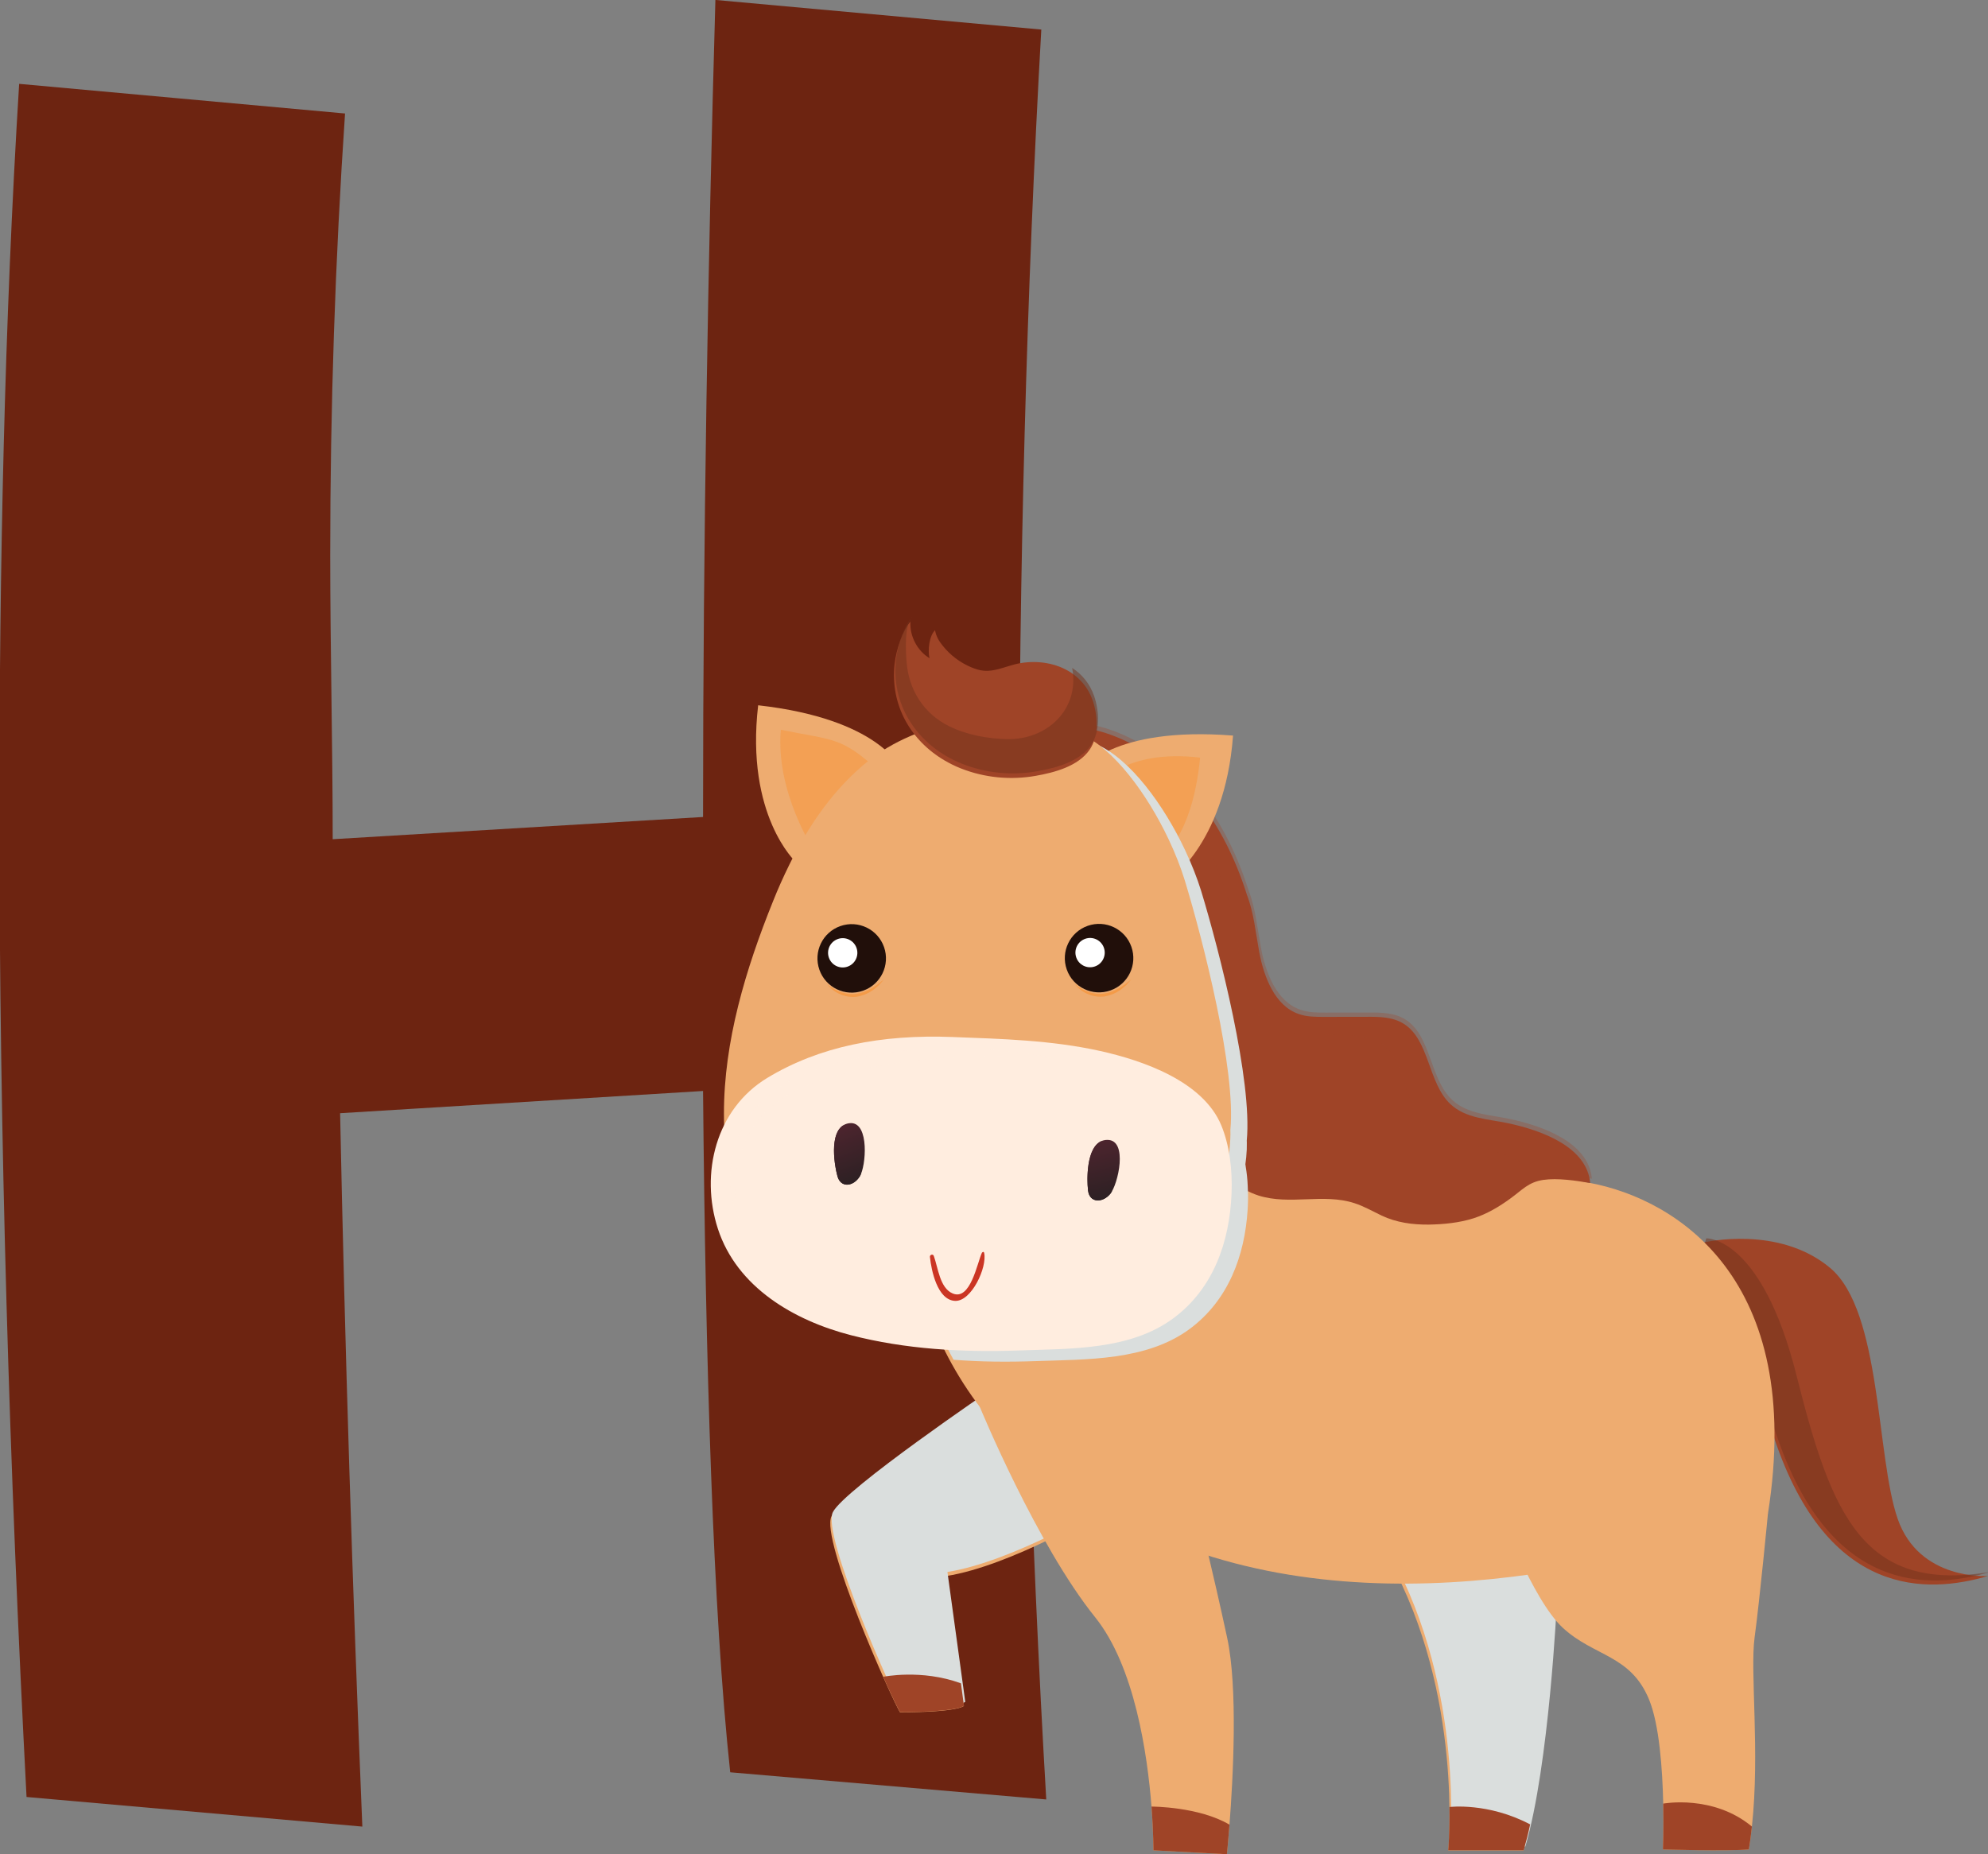 <?xml version="1.0" encoding="UTF-8" standalone="no"?>
<!-- Created with Inkscape (http://www.inkscape.org/) -->

<svg
   width="30.869mm"
   height="28.798mm"
   viewBox="0 0 30.869 28.798"
   version="1.1"
   id="svg44602"
   inkscape:version="1.1-rc (52f87abb86, 2021-05-02)"
   sodipodi:docname="h-horse.svg"
   xmlns:inkscape="http://www.inkscape.org/namespaces/inkscape"
   xmlns:sodipodi="http://sodipodi.sourceforge.net/DTD/sodipodi-0.dtd"
   xmlns="http://www.w3.org/2000/svg"
   xmlns:svg="http://www.w3.org/2000/svg">
  <rect x="0" y="0" width="30.869" height="28.798" fill="#808080" stroke="none"/>
  <sodipodi:namedview
     id="namedview44604"
     pagecolor="#ffffff"
     bordercolor="#666666"
     borderopacity="1.0"
     objecttolerance="10.0"
     gridtolerance="10.0"
     guidetolerance="10.0"
     inkscape:pageshadow="2"
     inkscape:pageopacity="0.0"
     inkscape:pagecheckerboard="0"
     inkscape:document-units="mm"
     showgrid="false"
     fit-margin-top="0"
     fit-margin-left="0"
     fit-margin-right="0"
     fit-margin-bottom="0"
     inkscape:zoom="0.94875842"
     inkscape:cx="170.74947"
     inkscape:cy="414.75258"
     inkscape:window-width="3840"
     inkscape:window-height="2066"
     inkscape:window-x="2869"
     inkscape:window-y="-11"
     inkscape:window-maximized="1"
     inkscape:current-layer="layer1" />
  <defs
     id="defs44599">
    <clipPath
       clipPathUnits="userSpaceOnUse"
       id="clipPath4496">
      <path
         d="m 122.74,296.771 h 12.905 V 281.716 H 122.74 Z"
         id="path4494" />
    </clipPath>
    <clipPath
       clipPathUnits="userSpaceOnUse"
       id="clipPath4512">
      <path
         d="m 82.434,319.147 h 4.327 v -5.391 h -4.327 z"
         id="path4510" />
    </clipPath>
    <clipPath
       clipPathUnits="userSpaceOnUse"
       id="clipPath4532">
      <path
         d="m 108.647,286.914 h 8.04 v -16.897 h -8.04 z"
         id="path4530" />
    </clipPath>
    <clipPath
       clipPathUnits="userSpaceOnUse"
       id="clipPath4552">
      <path
         d="M 84.692,290.156 H 96.698 V 276.101 H 84.692 Z"
         id="path4550" />
    </clipPath>
    <clipPath
       clipPathUnits="userSpaceOnUse"
       id="clipPath4576">
      <path
         d="M 96.034,319.378 H 118.134 V 299.391 H 96.034 Z"
         id="path4574" />
    </clipPath>
    <clipPath
       clipPathUnits="userSpaceOnUse"
       id="clipPath4596">
      <path
         d="m 96.411,317.984 h 4.49 v -4.897 h -4.49 z"
         id="path4594" />
    </clipPath>
    <clipPath
       clipPathUnits="userSpaceOnUse"
       id="clipPath4612">
      <path
         d="M 87.76,318.609 H 103.01 V 291.345 H 87.76 Z"
         id="path4610" />
    </clipPath>
    <linearGradient
       x1="0"
       y1="0"
       x2="1"
       y2="0"
       gradientUnits="userSpaceOnUse"
       gradientTransform="matrix(1.334,-3.295,-3.295,-1.334,84.899,301.922)"
       spreadMethod="pad"
       id="linearGradient4648">
      <stop
         style="stop-opacity:1;stop-color:#50252f"
         offset="0"
         id="stop4642" />
      <stop
         style="stop-opacity:1;stop-color:#50252f"
         offset="0.005"
         id="stop4644" />
      <stop
         style="stop-opacity:1;stop-color:#231f20"
         offset="1"
         id="stop4646" />
    </linearGradient>
    <clipPath
       clipPathUnits="userSpaceOnUse"
       id="clipPath4658">
      <path
         d="M 0,500 H 750 V 0 H 0 Z"
         id="path4656" />
    </clipPath>
    <clipPath
       clipPathUnits="userSpaceOnUse"
       id="clipPath4666">
      <path
         d="m 84.796,301.75 h 1.201 v -2.618 h -1.201 z"
         id="path4664" />
    </clipPath>
    <linearGradient
       x1="0"
       y1="0"
       x2="1"
       y2="0"
       gradientUnits="userSpaceOnUse"
       gradientTransform="matrix(1.241,-3.346,-3.346,-1.241,84.636,301.824)"
       spreadMethod="pad"
       id="linearGradient4678">
      <stop
         style="stop-opacity:1;stop-color:#50252f"
         offset="0"
         id="stop4672" />
      <stop
         style="stop-opacity:1;stop-color:#50252f"
         offset="0.005"
         id="stop4674" />
      <stop
         style="stop-opacity:1;stop-color:#231f20"
         offset="1"
         id="stop4676" />
    </linearGradient>
    <linearGradient
       x1="0"
       y1="0"
       x2="1"
       y2="0"
       gradientUnits="userSpaceOnUse"
       gradientTransform="matrix(0.825,-3.457,-3.457,-0.825,96.286,301.272)"
       spreadMethod="pad"
       id="linearGradient4712">
      <stop
         style="stop-opacity:1;stop-color:#50252f"
         offset="0"
         id="stop4706" />
      <stop
         style="stop-opacity:1;stop-color:#50252f"
         offset="0.005"
         id="stop4708" />
      <stop
         style="stop-opacity:1;stop-color:#231f20"
         offset="1"
         id="stop4710" />
    </linearGradient>
    <clipPath
       clipPathUnits="userSpaceOnUse"
       id="clipPath4730">
      <path
         d="m 95.946,301.055 h 1.084 v -2.617 h -1.084 z"
         id="path4728" />
    </clipPath>
    <linearGradient
       x1="0"
       y1="0"
       x2="1"
       y2="0"
       gradientUnits="userSpaceOnUse"
       gradientTransform="matrix(0.726,-3.494,-3.494,-0.726,96.011,301.215)"
       spreadMethod="pad"
       id="linearGradient4742">
      <stop
         style="stop-opacity:1;stop-color:#50252f"
         offset="0"
         id="stop4736" />
      <stop
         style="stop-opacity:1;stop-color:#50252f"
         offset="0.005"
         id="stop4738" />
      <stop
         style="stop-opacity:1;stop-color:#231f20"
         offset="1"
         id="stop4740" />
    </linearGradient>
    <clipPath
       clipPathUnits="userSpaceOnUse"
       id="clipPath4772">
      <path
         d="m 84.505,308.166 h 2.491 v -0.775 h -2.491 z"
         id="path4770" />
    </clipPath>
    <clipPath
       clipPathUnits="userSpaceOnUse"
       id="clipPath4796">
      <path
         d="m 95.393,308.177 h 2.491 v -0.775 H 95.393 Z"
         id="path4794" />
    </clipPath>
    <clipPath
       clipPathUnits="userSpaceOnUse"
       id="clipPath4828">
      <path
         d="m 87.495,324.102 h 8.916 v -6.875 h -8.916 z"
         id="path4826" />
    </clipPath>
    <clipPath
       clipPathUnits="userSpaceOnUse"
       id="clipPath4860">
      <path
         d="m 80.237,305.123 h 14.243 v -7.839 H 80.237 Z"
         id="path4858" />
    </clipPath>
  </defs>
  <g
     inkscape:label="Layer 1"
     inkscape:groupmode="layer"
     id="layer1"
     transform="translate(-59.861,-38.866)">
    <g
       id="g24571"
       transform="translate(131.944,-65.051)">
      <g
         id="g4478"
         transform="matrix(0.353,0,0,-0.353,-55.914,104.376)">
        <path
           d="m 0,0 c -0.651,-11.512 -0.977,-23.894 -0.977,-35.84 0,-15.748 0.543,-30.953 1.195,-42.031 l -13.902,1.195 c -0.761,7.059 -1.086,18.028 -1.195,29.976 l -15.965,-0.978 c 0.217,-10.535 0.543,-20.853 0.978,-31.387 l -14.771,1.303 c -0.76,14.553 -1.194,28.998 -1.194,43.334 0,10.752 0.217,21.504 0.869,32.039 l 14.335,-1.304 c -0.434,-6.407 -0.652,-12.924 -0.652,-19.44 0,-4.019 0.109,-8.472 0.109,-12.49 l 16.291,0.978 c 0,12.163 0.217,24.545 0.543,35.948 z"
           style="fill:#6d2411;fill-opacity:1;fill-rule:nonzero;stroke:none"
           id="path4480" />
      </g>
      <g
         id="g4482"
         transform="matrix(0.353,0,0,-0.353,-59.726,117.305)">
        <path
           d="M 0,0 C 0,0 -2.223,2.04 -1.656,6.896 3.665,6.297 4.587,4.149 4.587,4.149 Z"
           style="fill:#eeac70;fill-opacity:1;fill-rule:nonzero;stroke:none"
           id="path4484" />
      </g>
      <g
         id="g4486"
         transform="matrix(0.353,0,0,-0.353,-41.214,128.394)">
        <path
           d="m 0,0 c -2.658,-0.783 -7.039,-0.981 -9.397,6.048 -2.362,7.028 -3.508,7.28 -3.508,7.28 l 0.427,1.351 c 0,0 3.269,0.776 5.537,-1.126 C -4.673,11.648 -4.925,5.265 -3.975,2.52 -3.024,-0.222 0,0 0,0"
           style="fill:#9f4427;fill-opacity:1;fill-rule:nonzero;stroke:none"
           id="path4488" />
      </g>
      <g
         id="g4490"
         transform="matrix(0.353,0,0,-0.353,-89.066,227.91)">
        <g
           id="g4492" />
        <g
           id="g4504">
          <g
             clip-path="url(#clipPath4496)"
             opacity="0.5"
             id="g4502">
            <g
               transform="translate(135.645,282.092)"
               id="g4500">
              <path
                 d="m 0,0 c -2.658,-0.783 -7.039,-0.981 -9.397,6.048 -2.362,7.028 -3.508,7.28 -3.508,7.28 l 0.427,1.351 c 0,0 2.429,0.104 3.968,-6.028 C -6.971,2.52 -5.597,-0.924 0,0"
                 style="fill:#72311c;fill-opacity:1;fill-rule:nonzero;stroke:none"
                 id="path4498" />
            </g>
          </g>
        </g>
      </g>
      <g
         id="g4506"
         transform="matrix(0.353,0,0,-0.353,-89.066,227.91)">
        <g
           id="g4508" />
        <g
           id="g4520">
          <g
             clip-path="url(#clipPath4512)"
             opacity="0.5"
             id="g4518">
            <g
               transform="translate(83.918,313.832)"
               id="g4516">
              <path
                 d="M 0,0 C 0,0 -1.703,2.588 -1.46,5.315 0.897,4.835 1.186,5.017 2.843,3.512 1.931,1.292 0.031,-0.076 0.031,-0.076"
                 style="fill:#f79437;fill-opacity:1;fill-rule:nonzero;stroke:none"
                 id="path4514" />
            </g>
          </g>
        </g>
      </g>
      <g
         id="g4522"
         transform="matrix(0.353,0,0,-0.353,-47.935,128.863)">
        <path
           d="m 0,0 c 0,0 -0.336,-7.172 -1.386,-10.746 h -3.318 c 0,0 0.672,6.882 -2.603,12.804 C -10.583,7.979 -0.21,5.796 0,5.586 0.21,5.376 0,0 0,0"
           style="fill:#eeac70;fill-opacity:1;fill-rule:nonzero;stroke:none"
           id="path4524" />
      </g>
      <g
         id="g4526"
         transform="matrix(0.353,0,0,-0.353,-89.066,227.91)">
        <g
           id="g4528" />
        <g
           id="g4540">
          <g
             clip-path="url(#clipPath4532)"
             id="g4538">
            <g
               transform="translate(116.594,280.763)"
               id="g4536">
              <path
                 d="m 0,0 c 0,0 -0.336,-7.172 -1.386,-10.746 h -3.318 c 0,0 0.672,6.882 -2.603,12.804 C -10.583,7.979 -0.21,5.796 0,5.586 0.21,5.376 0,0 0,0"
                 style="fill:#dadedd;fill-opacity:1;fill-rule:nonzero;stroke:none"
                 id="path4534" />
            </g>
          </g>
        </g>
      </g>
      <g
         id="g4542"
         transform="matrix(0.353,0,0,-0.353,-56.694,125.549)">
        <path
           d="m 0,0 c 0,0 -6.515,-4.424 -7.019,-5.432 -0.504,-1.008 2.664,-8.063 3.012,-8.623 2.588,0 2.812,0.28 2.812,0.28 l -0.784,5.712 c 2.856,0.445 6.913,2.879 6.913,2.879"
           style="fill:#eeac70;fill-opacity:1;fill-rule:nonzero;stroke:none"
           id="path4544" />
      </g>
      <g
         id="g4546"
         transform="matrix(0.353,0,0,-0.353,-89.066,227.91)">
        <g
           id="g4548" />
        <g
           id="g4560">
          <g
             clip-path="url(#clipPath4552)"
             id="g4558">
            <g
               transform="translate(91.765,290.156)"
               id="g4556">
              <path
                 d="m 0,0 c 0,0 -6.515,-4.424 -7.019,-5.432 -0.504,-1.008 2.664,-8.063 3.012,-8.623 2.588,0 2.812,0.28 2.812,0.28 l -0.784,5.712 c 2.856,0.445 6.913,2.879 6.913,2.879"
                 style="fill:#dadedd;fill-opacity:1;fill-rule:nonzero;stroke:none"
                 id="path4554" />
            </g>
          </g>
        </g>
      </g>
      <g
         id="g4562"
         transform="matrix(0.353,0,0,-0.353,-44.631,127.426)">
        <path
           d="m 0,0 c -3.779,-1.428 -15.372,-5.126 -25.368,-1.596 -5.831,2.059 -8.832,5.118 -10.536,8.189 -0.394,0.712 -0.716,1.42 -0.992,2.121 -0.099,0.249 -0.191,0.497 -0.275,0.743 -0.418,1.198 -0.709,2.35 -0.961,3.392 -0.138,0.566 -0.058,1.236 0.187,1.975 1.279,3.825 7.045,9.437 9.736,11.903 0.031,0.031 0.065,0.057 0.096,0.088 0.792,0.728 1.29,1.156 1.29,1.156 0,0 -0.011,-0.206 -0.015,-0.562 0,-0.077 -0.004,-0.165 -0.004,-0.257 0,-1.022 0.061,-2.864 0.433,-4.824 0.413,-2.171 1.213,-4.479 2.749,-5.942 0.203,-0.199 0.421,-0.379 0.654,-0.543 0.234,-0.165 0.483,-0.314 0.747,-0.441 5.122,-2.469 9.525,-0.551 13.051,-0.635 0.402,-0.008 0.904,-0.123 1.382,-0.215 C -4.054,13.836 1.639,10.352 0,0"
           style="fill:#eeac70;fill-opacity:1;fill-rule:nonzero;stroke:none"
           id="path4564" />
      </g>
      <g
         id="g4566"
         transform="matrix(0.353,0,0,-0.353,-47.391,122.291)">
        <path
           d="M 0,0 C -0.625,0.108 -1.435,0.229 -2.066,0.138 -2.718,0.04 -2.98,-0.296 -3.504,-0.675 -4.001,-1.041 -4.546,-1.361 -5.127,-1.549 -5.755,-1.75 -6.454,-1.818 -7.106,-1.828 c -0.712,-0.006 -1.414,0.088 -2.069,0.397 -0.393,0.188 -0.776,0.41 -1.19,0.544 -1.377,0.45 -2.849,-0.101 -4.23,0.339 -0.423,0.138 -0.809,0.36 -1.162,0.642 -0.665,0.534 -1.206,1.277 -1.657,2.036 -0.628,1.062 -1.142,2.201 -1.528,3.387 -0.387,1.182 -0.649,2.415 -0.773,3.662 -0.084,0.843 -0.104,1.71 0.094,2.533 0,0.003 0.004,0.01 0.004,0.013 -0.232,0.172 -0.464,0.353 -0.669,0.538 -0.44,0.39 -0.78,0.79 -0.847,1.156 -0.208,1.129 -1.028,3.181 -1.028,3.625 0,0.262 0.027,1.233 0.051,1.989 0.016,0.531 0.03,0.954 0.03,0.954 0,0 4.848,-0.581 6.978,-7.297 v -0.004 c 0.302,-0.772 0.386,-1.666 0.541,-2.506 0.208,-1.132 0.699,-2.379 1.727,-2.738 0.359,-0.131 0.749,-0.131 1.129,-0.131 0.621,0.003 1.24,0.003 1.861,0.003 0.565,0.004 1.163,-0.003 1.646,-0.309 1.139,-0.722 1.059,-2.61 2.056,-3.538 C -5.47,2.839 -4.495,2.819 -3.622,2.634 -2.147,2.322 -0.141,1.596 0,0"
           style="fill:#9f4427;fill-opacity:1;fill-rule:nonzero;stroke:none"
           id="path4568" />
      </g>
      <g
         id="g4570"
         transform="matrix(0.353,0,0,-0.353,-89.066,227.91)">
        <g
           id="g4572" />
        <g
           id="g4584">
          <g
             clip-path="url(#clipPath4576)"
             opacity="0.3"
             id="g4582">
            <g
               transform="translate(118.134,299.391)"
               id="g4580">
              <path
                 d="m 0,0 c -0.625,0.108 -1.435,0.229 -2.066,0.138 -0.03,-0.004 -0.061,-0.01 -0.088,-0.017 -0.725,0.632 -1.807,1.025 -2.697,1.253 -0.867,0.222 -1.838,0.282 -2.483,0.941 -0.958,0.967 -0.796,2.849 -1.902,3.622 -0.47,0.326 -1.068,0.356 -1.633,0.376 -0.621,0.027 -1.239,0.054 -1.861,0.077 -0.38,0.017 -0.766,0.034 -1.122,0.178 -1.011,0.403 -1.448,1.67 -1.606,2.809 -0.121,0.847 -0.165,1.744 -0.437,2.53 l 0.004,0.003 c -1.499,5.53 -4.966,7.083 -6.209,7.469 0.013,0.359 0.02,0.608 0.02,0.608 0,0 4.848,-0.581 6.978,-7.297 v -0.004 c 0.302,-0.772 0.386,-1.666 0.541,-2.506 0.208,-1.132 0.699,-2.379 1.727,-2.738 0.359,-0.131 0.749,-0.131 1.129,-0.131 0.621,0.003 1.24,0.003 1.861,0.003 0.565,0.004 1.163,-0.003 1.646,-0.309 1.139,-0.722 1.059,-2.61 2.056,-3.538 C -5.47,2.839 -4.495,2.819 -3.622,2.634 -2.147,2.322 -0.141,1.596 0,0"
                 style="fill:#9f4427;fill-opacity:1;fill-rule:nonzero;stroke:none"
                 id="path4578" />
            </g>
          </g>
        </g>
      </g>
      <g
         id="g4586"
         transform="matrix(0.353,0,0,-0.353,-53.972,117.621)">
        <path
           d="M 0,0 C 0,0 2.569,1.581 2.933,6.458 -2.405,6.878 -3.718,4.943 -3.718,4.943 Z"
           style="fill:#eeac70;fill-opacity:1;fill-rule:nonzero;stroke:none"
           id="path4588" />
      </g>
      <g
         id="g4590"
         transform="matrix(0.353,0,0,-0.353,-89.066,227.91)">
        <g
           id="g4592" />
        <g
           id="g4604">
          <g
             clip-path="url(#clipPath4596)"
             opacity="0.5"
             id="g4602">
            <g
               transform="translate(96.411,316.711)"
               id="g4600">
              <path
                 d="M 0,0 C 0,0 1.176,1.606 4.49,1.211 4.338,-0.309 3.892,-2.62 2.245,-3.624 0.628,-1.921 0,0 0,0"
                 style="fill:#f79437;fill-opacity:1;fill-rule:nonzero;stroke:none"
                 id="path4598" />
            </g>
          </g>
        </g>
      </g>
      <g
         id="g4606"
         transform="matrix(0.353,0,0,-0.353,-89.066,227.91)">
        <g
           id="g4608" />
        <g
           id="g4620">
          <g
             clip-path="url(#clipPath4612)"
             id="g4618">
            <g
               transform="translate(103.003,298.272)"
               id="g4616">
              <path
                 d="m 0,0 c -0.004,-0.077 -0.008,-0.157 -0.011,-0.234 -0.127,-2.033 -0.847,-3.985 -2.539,-5.245 -1.906,-1.416 -4.533,-1.343 -6.807,-1.424 -1.198,-0.042 -2.4,-0.034 -3.591,0.061 -0.394,0.713 -0.716,1.421 -0.992,2.121 -0.099,0.249 -0.191,0.498 -0.275,0.743 -0.418,1.198 -0.709,2.351 -0.961,3.392 -0.138,0.567 -0.058,1.237 0.187,1.976 2.129,4.073 7.497,9.253 10.058,11.596 -0.115,0.1 -0.222,0.203 -0.322,0.307 -0.268,0.272 -0.471,0.547 -0.559,0.811 -0.019,0.046 -0.03,0.092 -0.038,0.138 -0.226,1.225 -1.118,3.453 -1.118,3.936 0,0.283 0.031,1.34 0.054,2.159 0.084,-0.027 0.164,-0.061 0.249,-0.099 1.489,-0.64 2.963,-2.673 3.897,-4.648 0.295,-0.624 0.536,-1.241 0.712,-1.807 0.816,-2.676 2.259,-8.358 2.006,-10.981 0,0 0.008,-0.141 0,-0.394 C -0.054,2.316 -0.061,2.205 -0.073,2.083 V 2.075 C -0.084,1.979 -0.096,1.868 -0.111,1.761 -0.103,1.723 -0.1,1.692 -0.096,1.654 -0.05,1.378 -0.019,1.095 -0.008,0.804 0.008,0.54 0.012,0.272 0,0"
                 style="fill:#dadedd;fill-opacity:1;fill-rule:nonzero;stroke:none"
                 id="path4614" />
            </g>
          </g>
        </g>
      </g>
      <g
         id="g4622"
         transform="matrix(0.353,0,0,-0.353,-52.978,121.465)">
        <path
           d="m 0,0 c 0,0 0.015,-0.274 -0.025,-0.723 0.003,-0.003 0.003,-0.003 0,-0.007 -0.183,-2.054 -1.518,-7.761 -10.736,-8.137 -11.257,-0.464 -11.37,5.864 -11.502,8.907 -0.011,0.223 -0.014,0.449 -0.014,0.672 -0.004,3.174 0.948,6.345 2.164,9.359 0.215,0.54 0.456,1.077 0.715,1.602 0.854,1.734 1.963,3.357 3.503,4.587 2.007,1.602 5.871,2.646 9.279,1.175 1.489,-0.642 2.963,-2.675 3.898,-4.649 0.295,-0.624 0.536,-1.24 0.711,-1.806 C -1.19,8.301 0.252,2.62 0,0"
           style="fill:#eeac70;fill-opacity:1;fill-rule:nonzero;stroke:none"
           id="path4624" />
      </g>
      <g
         id="g4626"
         transform="matrix(0.353,0,0,-0.353,-52.96,122.456)">
        <path
           d="m 0,0 c 0.044,1.078 -0.096,2.14 -0.448,2.998 -0.801,1.951 -3.459,2.864 -5.331,3.28 -2.13,0.474 -4.323,0.533 -6.495,0.615 -3.14,0.12 -5.852,-0.413 -8.144,-1.797 -2.267,-1.37 -2.967,-4.207 -2.177,-6.639 0.839,-2.581 3.355,-4.039 5.851,-4.683 2.411,-0.622 4.907,-0.759 7.387,-0.672 2.272,0.081 4.9,0.004 6.807,1.423 C -0.796,-4.171 -0.087,-2.119 0,0"
           style="fill:#ffeddf;fill-opacity:1;fill-rule:nonzero;stroke:none"
           id="path4628" />
      </g>
      <g
         id="g4630"
         transform="matrix(0.353,0,0,-0.353,-89.066,227.91)">
        <g
           id="g4632">
          <g
             id="g4638">
            <g
               id="g4640">
              <path
                 d="m 85.452,301.835 c -0.915,-0.143 -0.651,-1.794 -0.505,-2.329 v 0 c 0.147,-0.536 0.709,-0.459 0.988,-0.002 v 0 c 0.269,0.442 0.423,2.338 -0.393,2.338 v 0 c -0.029,0 -0.059,-0.002 -0.09,-0.007"
                 style="fill:url(#linearGradient4648);stroke:none"
                 id="path4650" />
            </g>
          </g>
        </g>
      </g>
      <g
         id="g4652"
         transform="matrix(0.353,0,0,-0.353,-89.066,227.91)">
        <g
           id="g4654"
           clip-path="url(#clipPath4658)">
          <g
             id="g4660">
            <g
               id="g4662" />
            <g
               id="g4692">
              <g
                 clip-path="url(#clipPath4666)"
                 id="g4690">
                <g
                   id="g4688">
                  <g
                     id="g4686">
                    <g
                       id="g4684">
                      <g
                         id="g4682">
                        <path
                           d="m 85.144,299.824 c -0.09,0.39 -0.217,1.369 0.07,1.926 -0.625,-0.375 -0.399,-1.762 -0.266,-2.244 0.146,-0.535 0.707,-0.459 0.987,-0.002 0.021,0.036 0.042,0.084 0.062,0.138 -0.308,-0.299 -0.745,-0.286 -0.853,0.182"
                           style="fill:url(#linearGradient4678);stroke:none"
                           id="path4680" />
                      </g>
                    </g>
                  </g>
                </g>
              </g>
            </g>
          </g>
        </g>
      </g>
      <g
         id="g4694"
         transform="matrix(0.353,0,0,-0.353,-89.066,227.91)">
        <g
           id="g4696">
          <g
             id="g4702">
            <g
               id="g4704">
              <path
                 d="m 96.82,301.103 c -0.927,-0.004 -0.913,-1.676 -0.849,-2.227 v 0 c 0.066,-0.551 0.631,-0.56 0.976,-0.15 v 0 c 0.344,0.41 0.798,2.377 -0.124,2.377 v 0 c -10e-4,0 -0.002,0 -0.003,0"
                 style="fill:url(#linearGradient4712);stroke:none"
                 id="path4714" />
            </g>
          </g>
        </g>
      </g>
      <g
         id="g4724"
         transform="matrix(0.353,0,0,-0.353,-89.066,227.91)">
        <g
           id="g4726" />
        <g
           id="g4756">
          <g
             clip-path="url(#clipPath4730)"
             id="g4754">
            <g
               id="g4752">
              <g
                 id="g4750">
                <g
                   id="g4748">
                  <g
                     id="g4746">
                    <path
                       d="m 96.214,299.16 c -0.031,0.4 -0.01,1.387 0.357,1.895 -0.674,-0.277 -0.658,-1.683 -0.599,-2.179 0.065,-0.551 0.631,-0.56 0.975,-0.15 0.027,0.032 0.055,0.077 0.083,0.127 -0.35,-0.249 -0.779,-0.171 -0.816,0.307"
                       style="fill:url(#linearGradient4742);stroke:none"
                       id="path4744" />
                  </g>
                </g>
              </g>
            </g>
          </g>
        </g>
      </g>
      <g
         id="g4758"
         transform="matrix(0.353,0,0,-0.353,-58.356,118.626)">
        <path
           d="m 0,0 c 0.275,-0.785 -0.138,-1.645 -0.924,-1.92 -0.785,-0.275 -1.645,0.138 -1.92,0.924 -0.275,0.785 0.139,1.645 0.924,1.92 C -1.135,1.199 -0.275,0.785 0,0"
           style="fill:#210f0a;fill-opacity:1;fill-rule:nonzero;stroke:none"
           id="path4760" />
      </g>
      <g
         id="g4762"
         transform="matrix(0.353,0,0,-0.353,-58.783,118.64)">
        <path
           d="m 0,0 c 0.118,-0.336 -0.059,-0.704 -0.395,-0.821 -0.336,-0.118 -0.704,0.059 -0.821,0.395 -0.118,0.336 0.059,0.703 0.395,0.821 C -0.485,0.513 -0.118,0.336 0,0"
           style="fill:#ffffff;fill-opacity:1;fill-rule:nonzero;stroke:none"
           id="path4764" />
      </g>
      <g
         id="g4766"
         transform="matrix(0.353,0,0,-0.353,-89.066,227.91)">
        <g
           id="g4768" />
        <g
           id="g4780">
          <g
             clip-path="url(#clipPath4772)"
             opacity="0.7"
             id="g4778">
            <g
               transform="translate(84.505,307.94)"
               id="g4776">
              <path
                 d="m 0,0 c 0.186,-0.148 0.39,-0.267 0.608,-0.339 0.217,-0.072 0.446,-0.106 0.67,-0.07 0.225,0.03 0.44,0.113 0.642,0.226 0.102,0.054 0.194,0.127 0.293,0.189 C 2.305,0.078 2.395,0.155 2.491,0.227 2.416,0.135 2.335,0.047 2.255,-0.043 2.161,-0.117 2.074,-0.202 1.973,-0.269 1.772,-0.406 1.539,-0.496 1.295,-0.539 0.799,-0.6 0.295,-0.375 0,0"
                 style="fill:#f79437;fill-opacity:1;fill-rule:nonzero;stroke:none"
                 id="path4774" />
            </g>
          </g>
        </g>
      </g>
      <g
         id="g4782"
         transform="matrix(0.353,0,0,-0.353,-54.515,118.622)">
        <path
           d="m 0,0 c 0.275,-0.785 -0.138,-1.645 -0.924,-1.92 -0.785,-0.275 -1.645,0.138 -1.92,0.924 -0.275,0.785 0.139,1.645 0.924,1.92 C -1.135,1.199 -0.275,0.785 0,0"
           style="fill:#210f0a;fill-opacity:1;fill-rule:nonzero;stroke:none"
           id="path4784" />
      </g>
      <g
         id="g4786"
         transform="matrix(0.353,0,0,-0.353,-54.942,118.637)">
        <path
           d="m 0,0 c 0.118,-0.336 -0.059,-0.704 -0.395,-0.821 -0.336,-0.118 -0.704,0.059 -0.821,0.395 -0.118,0.336 0.059,0.703 0.395,0.821 C -0.485,0.513 -0.118,0.336 0,0"
           style="fill:#ffffff;fill-opacity:1;fill-rule:nonzero;stroke:none"
           id="path4788" />
      </g>
      <g
         id="g4790"
         transform="matrix(0.353,0,0,-0.353,-89.066,227.91)">
        <g
           id="g4792" />
        <g
           id="g4804">
          <g
             clip-path="url(#clipPath4796)"
             opacity="0.7"
             id="g4802">
            <g
               transform="translate(95.393,307.95)"
               id="g4800">
              <path
                 d="m 0,0 c 0.186,-0.148 0.39,-0.267 0.608,-0.339 0.217,-0.072 0.446,-0.106 0.67,-0.07 0.225,0.03 0.44,0.113 0.642,0.226 0.102,0.054 0.194,0.127 0.293,0.189 C 2.305,0.079 2.395,0.155 2.491,0.227 2.416,0.135 2.335,0.047 2.255,-0.043 2.161,-0.117 2.074,-0.202 1.973,-0.269 1.772,-0.406 1.539,-0.496 1.295,-0.539 0.799,-0.6 0.294,-0.375 0,0"
                 style="fill:#f79437;fill-opacity:1;fill-rule:nonzero;stroke:none"
                 id="path4798" />
            </g>
          </g>
        </g>
      </g>
      <g
         id="g4806"
         transform="matrix(0.353,0,0,-0.353,-56.836,123.373)">
        <path
           d="m 0,0 c -0.212,-0.461 -0.505,-2.122 -1.286,-1.793 -0.569,0.239 -0.64,1.13 -0.832,1.653 -0.035,0.096 -0.18,0.054 -0.169,-0.044 0.061,-0.593 0.327,-1.906 1.11,-1.935 0.722,-0.027 1.412,1.479 1.276,2.105 C 0.077,0.088 0,0 0,0"
           style="fill:#cb3524;fill-opacity:1;fill-rule:nonzero;stroke:none"
           id="path4808" />
      </g>
      <g
         id="g4810"
         transform="matrix(0.353,0,0,-0.353,-44.88,132.285)">
        <path
           d="m 0,0 c -0.034,-0.339 -0.081,-0.675 -0.134,-1.008 -1.008,-0.084 -3.78,0 -3.78,0 0,0 0.037,0.87 0.013,2.016 C -3.934,2.51 -4.069,4.489 -4.529,5.601 -5.342,7.559 -6.938,7.475 -8.309,8.735 -9.683,9.995 -11.137,14 -11.137,14 L 0.706,13.775 c 0,0 -0.363,-3.807 -0.588,-5.46 C -0.087,6.817 0.356,3.276 0,0"
           style="fill:#eeac70;fill-opacity:1;fill-rule:nonzero;stroke:none"
           id="path4812" />
      </g>
      <g
         id="g4814"
         transform="matrix(0.353,0,0,-0.353,-52.992,132.256)">
        <path
           d="m 0,0 c -0.06,-0.796 -0.114,-1.3 -0.114,-1.3 l -3.232,0.171 c 0,0 0.003,0.773 -0.084,1.925 -0.182,2.315 -0.739,6.162 -2.476,8.326 -2.567,3.191 -5.033,9.148 -5.107,9.333 l 9.683,-4.932 c 0,0 0.561,-2.211 1.226,-5.292 C 0.376,6.01 0.158,2.046 0,0"
           style="fill:#eeac70;fill-opacity:1;fill-rule:nonzero;stroke:none"
           id="path4816" />
      </g>
      <g
         id="g4818"
         transform="matrix(0.353,0,0,-0.353,-55.165,115.563)">
        <path
           d="m 0,0 c -0.507,-0.726 -1.54,-0.996 -2.361,-1.142 -1.109,-0.197 -2.255,-0.088 -3.306,0.328 -0.248,0.099 -0.485,0.215 -0.708,0.347 -1.489,0.872 -2.401,2.437 -2.2,4.244 0.073,0.642 0.357,1.478 0.693,1.861 0.004,0.003 0.004,0.007 0.004,0.007 -0.04,-0.635 0.295,-1.281 0.839,-1.613 -0.088,0.351 -0.007,1.004 0.248,1.234 -0.014,-0.015 0.037,-0.157 0.04,-0.183 0.022,-0.062 0.048,-0.12 0.077,-0.182 0.058,-0.113 0.135,-0.219 0.215,-0.318 0.329,-0.416 0.77,-0.748 1.259,-0.952 0.088,-0.037 0.175,-0.066 0.266,-0.095 0.672,-0.201 1.237,0.168 1.883,0.277 0.785,0.135 1.599,0 2.226,-0.408 C -0.391,3.12 -0.044,2.708 0.142,2.164 0.368,1.503 0.416,0.599 0,0"
           style="fill:#9f4427;fill-opacity:1;fill-rule:nonzero;stroke:none"
           id="path4820" />
      </g>
      <g
         id="g4822"
         transform="matrix(0.353,0,0,-0.353,-89.066,227.91)">
        <g
           id="g4824" />
        <g
           id="g4836">
          <g
             clip-path="url(#clipPath4828)"
             opacity="0.5"
             id="g4834">
            <g
               transform="translate(96.098,318.464)"
               id="g4832">
              <path
                 d="m 0,0 c -0.507,-0.726 -1.54,-0.996 -2.361,-1.142 -1.109,-0.197 -2.255,-0.088 -3.306,0.328 -0.248,0.099 -0.485,0.215 -0.708,0.347 -1.489,0.872 -2.401,2.437 -2.2,4.244 0.073,0.642 0.357,1.478 0.693,1.861 -0.328,-0.374 -0.262,-1.505 -0.229,-1.945 0.09,-1.241 0.744,-2.292 1.87,-2.851 0.765,-0.38 1.676,-0.547 2.525,-0.57 1.774,-0.048 3.232,1.3 2.891,3.133 C -0.391,3.12 -0.044,2.708 0.142,2.164 0.368,1.503 0.416,0.599 0,0"
                 style="fill:#72311c;fill-opacity:1;fill-rule:nonzero;stroke:none"
                 id="path4830" />
            </g>
          </g>
        </g>
      </g>
      <g
         id="g4838"
         transform="matrix(0.353,0,0,-0.353,-44.88,132.285)">
        <path
           d="m 0,0 c -0.034,-0.339 -0.081,-0.675 -0.134,-1.008 -1.008,-0.084 -3.78,0 -3.78,0 0,0 0.037,0.87 0.013,2.016 0,0 2.188,0.413 3.901,-1.008"
           style="fill:#9f4427;fill-opacity:1;fill-rule:nonzero;stroke:none"
           id="path4840" />
      </g>
      <g
         id="g4842"
         transform="matrix(0.353,0,0,-0.353,-48.323,132.252)">
        <path
           d="m 0,0 c -0.087,-0.406 -0.185,-0.79 -0.286,-1.139 h -3.319 c 0,0 0.071,0.722 0.054,1.902 l 0.003,0.003 c 0,0 1.693,0.212 3.548,-0.766"
           style="fill:#9f4427;fill-opacity:1;fill-rule:nonzero;stroke:none"
           id="path4844" />
      </g>
      <g
         id="g4846"
         transform="matrix(0.353,0,0,-0.353,-52.992,132.256)">
        <path
           d="m 0,0 c -0.06,-0.796 -0.114,-1.3 -0.114,-1.3 l -3.232,0.171 c 0,0 0.003,0.773 -0.084,1.925 C -3.397,0.796 -1.344,0.793 0,0"
           style="fill:#9f4427;fill-opacity:1;fill-rule:nonzero;stroke:none"
           id="path4848" />
      </g>
      <g
         id="g4850"
         transform="matrix(0.353,0,0,-0.353,-57.115,130.409)">
        <path
           d="m 0,0 c 0,0 -0.225,-0.279 -2.812,-0.279 -0.091,0.148 -0.376,0.739 -0.739,1.552 0,0 1.676,0.35 3.413,-0.285 h 0.004 z"
           style="fill:#9f4427;fill-opacity:1;fill-rule:nonzero;stroke:none"
           id="path4852" />
      </g>
      <g
         id="g4854"
         transform="matrix(0.353,0,0,-0.353,-89.066,227.91)">
        <g
           id="g4856" />
        <g
           id="g4868">
          <g
             clip-path="url(#clipPath4860)"
             opacity="0.5"
             id="g4866">
            <g
               transform="translate(94.479,304.696)"
               id="g4864">
              <path
                 d="m 0,0 c -1.579,0.112 -3.157,0.105 -4.723,0.015 -1.565,-0.102 -3.123,-0.308 -4.625,-0.715 -0.747,-0.206 -1.5,-0.44 -2.164,-0.794 -0.668,-0.355 -1.257,-0.854 -1.688,-1.475 -0.869,-1.246 -1.042,-2.932 -0.592,-4.443 -0.326,0.723 -0.472,1.531 -0.448,2.34 0.032,0.808 0.262,1.624 0.704,2.324 0.431,0.708 1.074,1.274 1.787,1.681 0.355,0.207 0.741,0.369 1.117,0.502 0.377,0.14 0.762,0.258 1.148,0.368 1.553,0.414 3.153,0.6 4.745,0.621 C -3.147,0.447 -1.553,0.315 0,0"
                 style="fill:#ffeddf;fill-opacity:1;fill-rule:nonzero;stroke:none"
                 id="path4862" />
            </g>
          </g>
        </g>
      </g>
    </g>
  </g>
</svg>
